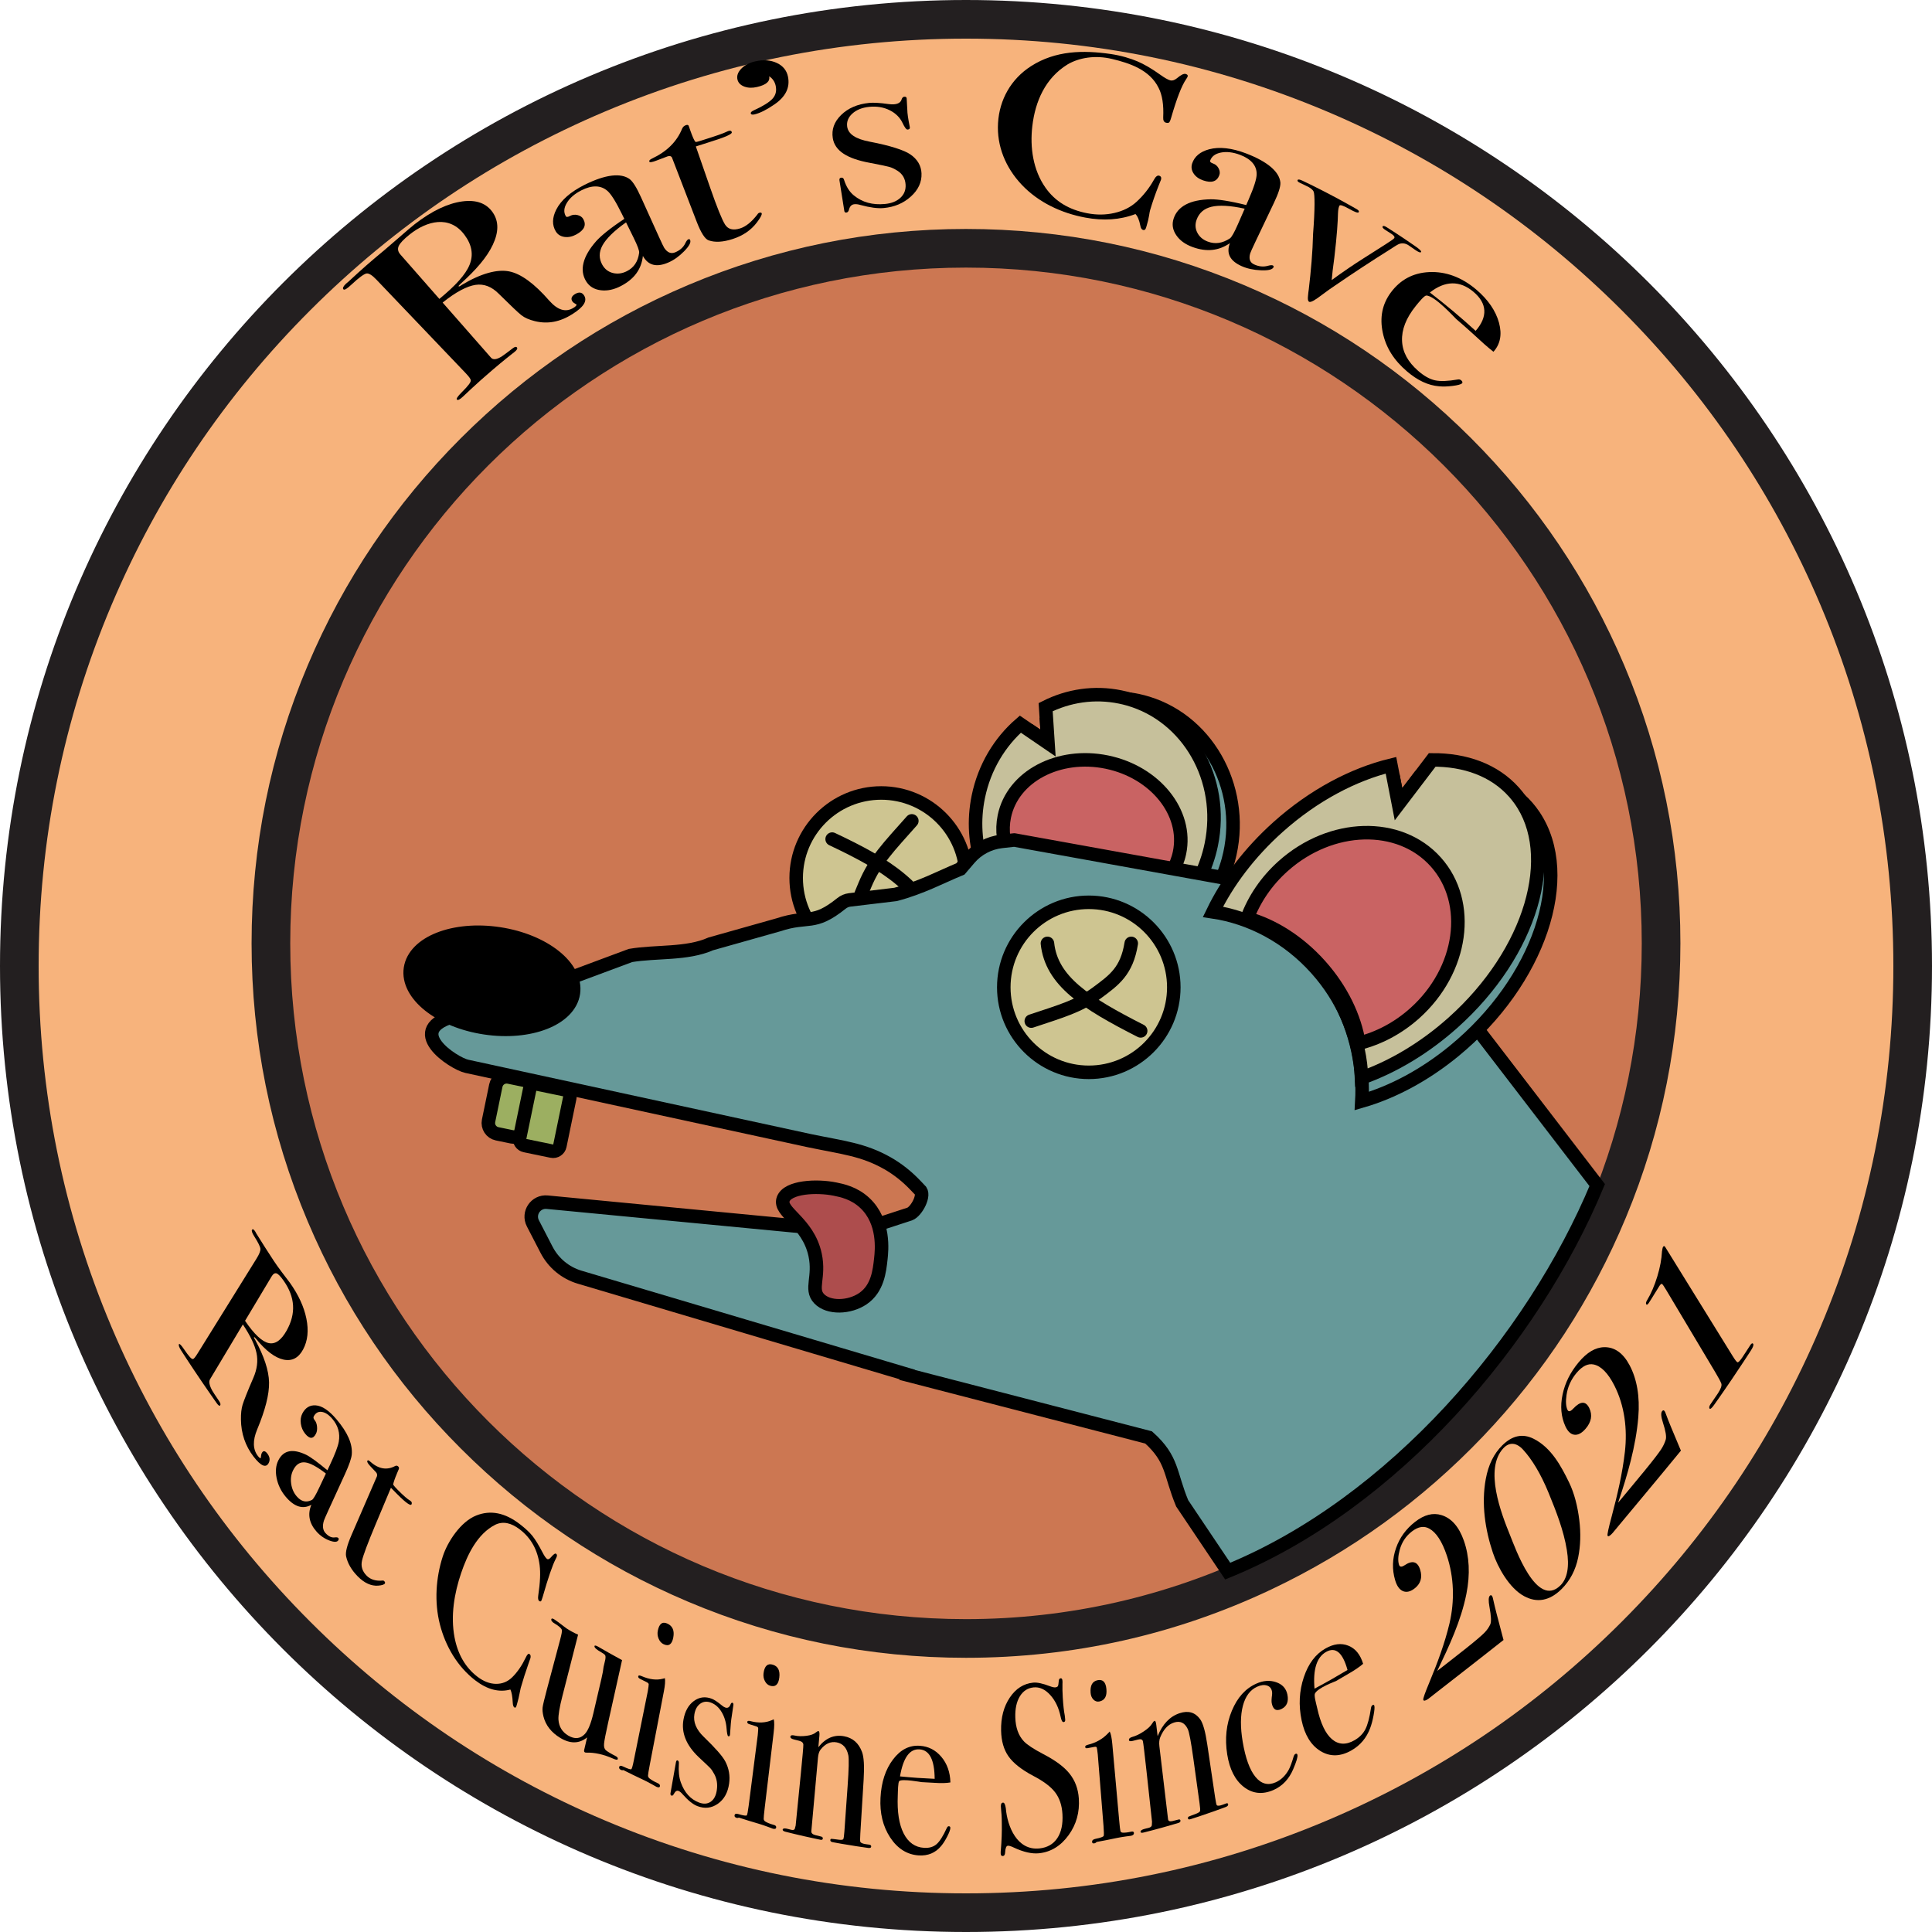 <?xml version="1.0" encoding="utf-8"?>
<!-- Generator: Adobe Illustrator 25.2.1, SVG Export Plug-In . SVG Version: 6.00 Build 0)  -->
<svg version="1.1" id="Layer_1" xmlns="http://www.w3.org/2000/svg" xmlns:xlink="http://www.w3.org/1999/xlink" x="0px" y="0px"
	 viewBox="0 0 1000 1000" style="enable-background:new 0 0 1000 1000;" xml:space="preserve">
<style type="text/css">
	.st0{fill:#F7B37C;}
	.st1{fill:#231F20;}
	.st2{fill:#CC7752;}
	.st3{fill:#669999;stroke:#000000;stroke-width:7;stroke-linecap:round;stroke-miterlimit:10;}
	.st4{fill:#C6C09B;stroke:#000000;stroke-width:7;stroke-linecap:round;stroke-miterlimit:10;}
	.st5{fill:#C96363;stroke:#000000;stroke-width:7;stroke-linecap:round;stroke-miterlimit:10;}
	.st6{fill:#CEC591;}
	.st7{fill:none;stroke:#000000;stroke-width:7;stroke-linecap:round;stroke-miterlimit:10;}
	.st8{fill:#CEC591;stroke:#000000;stroke-width:7;stroke-miterlimit:10;}
	.st9{fill:#9CAF61;stroke:#000000;stroke-width:7;stroke-linecap:round;stroke-miterlimit:10;}
	.st10{fill:#AD4D4D;stroke:#000000;stroke-width:7;stroke-linecap:round;stroke-miterlimit:10;}
	.st11{stroke:#000000;stroke-width:7;stroke-linecap:round;stroke-miterlimit:10;}
</style>
<g>
	<path class="st0" d="M500,990c-66.15,0-130.32-12.95-190.73-38.5c-58.35-24.68-110.75-60.01-155.76-105.01
		S73.18,749.08,48.5,690.73C22.95,630.32,10,566.15,10,500c0-66.15,12.95-130.32,38.5-190.73
		c24.68-58.35,60.01-110.75,105.02-155.76S250.93,73.18,309.27,48.5C369.68,22.95,433.85,10,500,10
		c66.15,0,130.32,12.95,190.73,38.5c58.35,24.68,110.75,60.01,155.75,105.02s80.34,97.41,105.01,155.76
		C977.05,369.68,990,433.85,990,500c0,66.15-12.95,130.32-38.5,190.73c-24.68,58.35-60.01,110.75-105.01,155.75
		s-97.41,80.34-155.75,105.01C630.32,977.05,566.15,990,500,990z"/>
	<path class="st1" d="M500,20c64.81,0,127.67,12.69,186.83,37.71c57.16,24.17,108.49,58.79,152.58,102.88
		c44.09,44.09,78.7,95.42,102.88,152.58C967.31,372.33,980,435.19,980,500s-12.69,127.67-37.71,186.83
		c-24.17,57.16-58.79,108.49-102.88,152.58c-44.09,44.09-95.42,78.7-152.58,102.88C627.67,967.31,564.81,980,500,980
		s-127.67-12.69-186.83-37.71c-57.16-24.17-108.49-58.79-152.58-102.88c-44.09-44.09-78.7-95.42-102.88-152.58
		C32.69,627.67,20,564.81,20,500s12.69-127.67,37.71-186.83c24.17-57.16,58.79-108.49,102.88-152.58
		c44.09-44.09,95.42-78.7,152.58-102.88C372.33,32.69,435.19,20,500,20 M500,0C223.86,0,0,223.86,0,500s223.86,500,500,500
		s500-223.86,500-500S776.14,0,500,0L500,0z"/>
</g>
<g>
	<path class="st2" d="M500,848.06c-48.56,0-95.68-9.51-140.04-28.28c-42.84-18.12-81.32-44.06-114.35-77.1s-58.98-71.51-77.1-114.36
		c-18.76-44.36-28.28-91.48-28.28-140.05c0-48.56,9.51-95.68,28.28-140.04c18.12-42.84,44.06-81.32,77.1-114.35
		s71.51-58.98,114.35-77.1c44.36-18.76,91.48-28.28,140.04-28.28s95.68,9.51,140.04,28.28c42.84,18.12,81.32,44.06,114.35,77.1
		c33.04,33.04,58.98,71.51,77.1,114.35c18.76,44.36,28.28,91.48,28.28,140.04c0,47.82-9.23,94.25-27.43,138.01
		c-34.3,82.52-97.71,149.05-178.54,187.33C605.55,836.47,553.8,848.06,500,848.06z"/>
	<path class="st1" d="M500,138.51c193.17,0,349.77,156.6,349.77,349.77c0,47.53-9.48,92.86-26.66,134.17
		c-33.29,80.09-95.5,145.15-173.59,182.13c-45.33,21.47-96.03,33.48-149.52,33.48c-193.17,0-349.77-156.6-349.77-349.78
		C150.23,295.11,306.83,138.51,500,138.51 M500,118.51c-49.91,0-98.34,9.78-143.94,29.07c-44.03,18.63-83.58,45.28-117.53,79.24
		c-33.95,33.95-60.61,73.5-79.24,117.53c-19.29,45.6-29.07,94.03-29.07,143.94c0,49.91,9.78,98.34,29.07,143.94
		c18.63,44.04,45.28,83.58,79.24,117.53c33.95,33.95,73.5,60.61,117.53,79.24c45.6,19.29,94.03,29.07,143.94,29.07
		c55.29,0,108.48-11.91,158.08-35.41c41.13-19.48,77.97-46.11,109.51-79.17c31.6-33.13,56.5-71.27,73.99-113.36
		c18.71-44.98,28.19-92.71,28.19-141.85c0-49.91-9.78-98.34-29.07-143.94c-18.63-44.03-45.28-83.58-79.24-117.53
		c-33.95-33.95-73.5-60.61-117.53-79.24C598.34,128.29,549.91,118.51,500,118.51L500,118.51z"/>
</g>
<path class="st3" d="M635.79,445.12c-3.31,12.22-9.66,22.63-17.91,30.55c-2.13-2.26-4.45-4.46-6.95-6.58
	c-0.74-0.63-1.49-1.25-2.26-1.86c-0.02-0.02-0.04-0.04-0.06-0.05c-6.19-4.91-13.35-9.36-21.27-13.09c-5.08-2.4-10.47-4.5-16.12-6.24
	c-19.31-5.96-38.16-6.68-53.39-3.05c-3.01-11.4-3.17-23.81,0.14-36.03c3.16-11.66,9.09-21.66,16.79-29.44l7.69,5.26l-0.74-11.31
	c12.1-9.07,27.16-13.42,42.47-11.46c3.26,0.42,6.53,1.12,9.79,2.13C626.5,373.97,645.23,410.32,635.79,445.12z"/>
<path class="st4" d="M626.95,437.2c-2.56,12.39-8.26,23.28-16.02,31.89c-0.02,0.01-0.03,0.03-0.05,0.05
	c-0.72-0.64-1.46-1.28-2.22-1.91c-0.02-0.02-0.04-0.04-0.06-0.05c-6.02-4.97-13.2-9.42-21.27-13.09
	c-7.62-3.47-16.05-6.24-25.04-8.09c-19.76-4.08-38.72-3.02-53.79,2.01c-3.74-11-4.67-23.28-2.11-35.69
	c3.15-15.26,11.07-28.24,21.74-37.5l6.62,4.52l7.69,5.26l-0.74-11.31l-0.47-7.27c11.7-5.9,25.14-8.04,38.65-5.25
	c1.46,0.3,2.89,0.65,4.29,1.05C614.96,370.61,633.93,403.39,626.95,437.2z"/>
<path class="st5" d="M610.53,441.31c-1.5,7.27-5.4,13.54-10.92,18.39c-9.18-6.66-22.13-12.25-36.99-15.31
	c-14.86-3.07-28.96-3.07-40.03-0.58c-3.15-6.64-4.25-13.94-2.75-21.22c4.27-20.7,28.04-33.29,53.08-28.13
	C597.96,399.64,614.8,420.61,610.53,441.31z"/>
<g>
	<ellipse transform="matrix(0.707 -0.707 0.707 0.707 -187.749 455.61)" class="st6" cx="456.1" cy="454.44" rx="44" ry="44"/>
	<path d="M456.1,413.94c22.37,0,40.5,18.13,40.5,40.5c0,22.37-18.13,40.5-40.5,40.5c-22.37,0-40.5-18.13-40.5-40.5
		C415.6,432.07,433.73,413.94,456.1,413.94 M456.1,406.94c-26.19,0-47.5,21.31-47.5,47.5s21.31,47.5,47.5,47.5s47.5-21.31,47.5-47.5
		S482.29,406.94,456.1,406.94L456.1,406.94z"/>
</g>
<path class="st7" d="M486.76,485.51c-8.76-26.11-27.3-37.61-56.04-51.19"/>
<path class="st7" d="M443.72,496.96c-4.88-18.36-1.07-26.87,3.94-38.87c5.29-12.65,12.34-19.71,24.3-33.2"/>
<g>
	<g>
		<path d="M302.33,152.94c1.79,2.85-0.26,5.97-6.01,9.62c-6.4,4.07-12.79,5.31-19.49,3.66c-2.89-0.71-5.21-1.71-6.92-3.04
			c-1.71-1.33-5.6-5.06-11.74-11.12c-3.65-3.69-7.67-5.27-12.05-4.61c-4.39,0.66-10.14,3.63-17.01,9.16
			c8.36,9.52,16.71,19.04,25.07,28.56c1.06,1.21,3.03,0.94,5.69-0.79c0.75-0.48,2.64-1.89,5.54-4.11c1.02-0.78,1.73-0.94,2.14-0.44
			c0.46,0.56,0.02,1.35-1.31,2.39c-0.56,0.44-0.84,0.66-1.4,1.1c-0.7,0.55-4.1,3.19-10.02,8.24c-1.14,0.97-3.07,2.63-5.76,5.02
			c-2.62,2.33-4.31,3.9-5.12,4.65c-1.73,1.6-2.58,2.4-4.29,4.03c-1.6,1.53-2.66,2.06-3.17,1.55c-0.4-0.39,0.41-1.67,2.49-3.74
			c3.36-3.34,4.97-5.4,4.66-6.32c0.02-0.56-0.91-1.84-2.8-3.82c-15.34-16.07-30.68-32.15-46.03-48.22
			c-2.22-2.33-3.95-3.38-5.16-3.14c-1.22,0.24-3.88,2.12-7.73,5.74c-2.24,2.11-3.61,2.98-4.13,2.47c-0.58-0.56-0.15-1.54,1.29-2.93
			c0.27-0.26,0.7-0.62,1.3-1.08c7.29-6.76,11.01-10.02,18.58-16.3c1.87-1.6,4.53-3.86,7.82-6.74c3.66-3.2,6.3-5.45,7.84-6.66
			c8.98-6.98,17.34-10.84,24.67-11.82c7.33-0.98,12.56,1.03,15.78,5.73c3.17,4.63,3.08,10.18,0.02,16.7
			c-3.05,6.52-8.78,13.08-16.65,20.17c-0.74,0.67-1.1,1.12-1.09,1.31c0.21,0.25,0.74,0.03,1.62-0.66
			c10.13-6.07,18.43-8.22,24.55-7.03c6.12,1.2,13.06,6.29,20.79,15.16c4.42,4.98,8.57,6.18,12.55,3.69
			c1.24-0.78,1.74-1.36,1.48-1.77c-0.04-0.07-0.13-0.11-0.26-0.12c-0.9-0.48-1.5-0.95-1.81-1.42c-0.92-1.41-0.45-2.7,1.41-3.83
			C299.71,150.99,301.27,151.24,302.33,152.94z M240.39,121.52c-7.68-10.27-19.47-7.25-28.36-0.15c-3.14,2.51-5.03,4.53-5.68,6.01
			c-0.65,1.48-0.36,2.92,0.86,4.31c6.74,7.68,13.48,15.35,20.21,23.03c8.33-6.86,13.59-12.58,15.65-17.71
			C245.14,131.87,244.28,126.71,240.39,121.52z"/>
		<path d="M357.23,124.26c0.51,1.26-0.56,3.18-3.14,5.81c-2.58,2.63-5.28,4.56-8.17,5.81c-6.04,2.62-10.39,1.57-13.16-3.4
			c-0.76,6.89-4.46,11.92-11.25,15.5c-3.65,1.92-7.14,2.68-10.54,2.26c-3.41-0.42-5.96-1.97-7.63-4.7
			c-3.41-5.61-1.87-12.64,5.27-20.74c2.47-2.75,7.25-6.69,14.54-11.51c-0.53-1.08-0.8-1.61-1.33-2.69
			c-3.11-6.31-5.6-10.27-7.48-11.85c-3.39-2.91-7.93-3.03-13.46-0.21c-3.46,1.76-5.97,3.95-7.5,6.5c-1.54,2.56-1.7,4.84-0.53,6.85
			c0.32,0.56,1.06,0.51,2.23-0.13c1.17-0.63,2.46-0.78,3.86-0.44c1.4,0.34,2.39,1.04,2.97,2.09c1.71,3.08,0.52,5.68-3.53,7.9
			c-2.12,1.16-4.17,1.61-6.18,1.33c-2.01-0.28-3.53-1.23-4.53-2.87c-1.95-3.22-1.92-7.04,0.28-11.35
			c2.43-4.75,7.34-9.11,14.61-12.75c10.95-5.47,18.87-6.24,23.36-2.96c1.66,1.28,3.61,4.4,5.85,9.35c3.7,8.17,5.55,12.25,9.24,20.42
			c1.52,3.35,2.45,5.29,2.8,5.84c1.63,2.43,3.51,3.18,5.65,2.29c2.5-1.04,4.25-2.6,5.26-4.72c0.57-1.17,1.08-1.84,1.54-2.02
			C356.73,123.68,357.05,123.81,357.23,124.26z M327.91,122.95c-1.55-3.14-2.32-4.71-3.87-7.85c-6.34,4.47-10.38,8.55-12.24,12
			c-1.86,3.45-1.83,6.79-0.02,9.99c1.26,2.23,3.1,3.63,5.48,4.22c2.39,0.59,4.76,0.28,7.17-0.93c3.7-1.87,5.8-5,6.39-9.52
			C330.97,129.82,330,127.18,327.91,122.95z"/>
		<path d="M394.26,110.44c0.2,0.69-0.64,2.24-2.44,4.63c-3.08,4.09-7.27,6.93-12.61,8.65c-4.98,1.6-9.09,1.86-12.41,0.69
			c-1.9-0.67-3.98-3.89-6.21-9.69c-4.27-11.07-8.53-22.14-12.8-33.22c-0.39-0.7-1.11-0.91-2.17-0.6c-2.34,0.87-3.5,1.31-5.83,2.21
			c-2.25,0.87-3.47,1.06-3.69,0.55c-0.22-0.51,0.22-1.03,1.31-1.55c7.71-3.64,12.89-8.7,15.66-15.52c0.39-0.9,1.06-1.51,2.02-1.83
			c0.74-0.25,1.21-0.1,1.39,0.42c0.06,0.18,0.09,0.27,0.16,0.45c0.13,0.38,0.35,1.02,0.67,1.92c1.1,3.17,2.22,5.72,2.74,5.9
			c0.51,0.17,2.58-0.59,4.78-1.28c5.75-1.81,9.55-3.11,11.32-4c0.39-0.2,0.76-0.34,1.07-0.43c0.84-0.24,1.36-0.02,1.56,0.64
			c0.32,1.1-3.78,2.76-12.22,5.38c-1.46,0.45-3.59,1.12-6.39,2.04c2.9,8.37,4.35,12.55,7.26,20.91c3.66,10.55,6.29,17.06,7.86,19.52
			c1.57,2.47,4.13,3.12,7.71,2.02c3.04-0.93,5.99-3.33,9.01-7.22c0.26-0.48,0.63-0.79,1.1-0.92
			C393.76,109.95,394.15,110.05,394.26,110.44z"/>
		<path d="M407.86,39.69c1.15,5.7-1.27,10.41-6.99,14.34c-3.95,2.71-7.33,4.45-10.24,5.16c-1.19,0.29-1.86,0.13-2.02-0.49
			c-0.14-0.54,0.43-1.08,1.65-1.63c4.69-2.13,7.94-4.17,9.6-5.99c1.66-1.82,2.21-4.05,1.63-6.7c-0.46-2.1-1.58-3.74-3.38-4.9
			c0.6,2.64-1.52,4.46-6.31,5.56c-2.45,0.57-4.62,0.49-6.53-0.22c-1.91-0.72-3.09-1.88-3.52-3.5c-0.51-1.92,0.09-3.83,1.86-5.69
			c1.76-1.86,4.21-3.17,7.32-3.87c4.25-0.96,8.02-0.66,11.21,0.85C405.32,34.11,407.21,36.5,407.86,39.69z"/>
		<path d="M476.97,89.72c0.19,4.62-1.72,8.61-5.57,12.06c-3.85,3.45-8.45,5.38-13.96,5.9c-3.18,0.3-7.14-0.25-11.99-1.56
			c-1.3-0.4-2.42-0.53-3.36-0.4c-1.32,0.18-2.2,1.07-2.62,2.65c-0.23,1-0.67,1.54-1.32,1.64c-0.65,0.1-1.03-0.17-1.13-0.8
			c-0.06-0.39-0.14-0.86-0.22-1.41c-0.25-1.57-0.62-3.89-1.11-6.96c-0.04-0.24-0.19-1.18-0.45-2.83c-0.26-1.65-0.44-2.75-0.52-3.3
			c-0.08-0.52-0.12-0.78-0.21-1.3c-0.14-0.86,0.14-1.35,0.83-1.45c0.79-0.12,1.3,0.26,1.53,1.11c1.14,3.56,2.83,6.24,5.04,8.04
			c4.42,3.62,9.7,5.07,16.04,4.48c3.41-0.31,6.08-1.36,8.06-3.17c1.98-1.82,2.9-4.1,2.72-6.89c-0.2-3.1-1.59-5.5-4.2-7.15
			c-1.47-0.93-2.8-1.57-3.98-1.92c-1.18-0.34-4.65-1.13-10.45-2.2c-11.51-2.12-18-6.13-19.05-12.75c-0.7-4.41,0.68-8.42,4.29-11.97
			c3.61-3.55,8.5-5.68,14.55-6.28c2.16-0.21,5.45-0.05,9.83,0.58c1.1,0.16,2.07,0.21,2.94,0.15c2.26-0.16,3.61-1.03,4.05-2.65
			c0.28-0.81,0.74-1.24,1.39-1.28c0.76-0.04,1.16,0.26,1.19,0.89c0,0.08,0.02,0.32,0.04,0.72c0.11,2,0.17,3,0.28,5
			c0,1.91,0.45,4.96,1.31,9.13c0.01,0.1,0.01,0.14,0.01,0.24c0.03,0.64-0.37,0.97-1.21,1.02c-0.63,0.03-1.48-1.13-2.59-3.47
			c-1.34-2.81-3.57-5.01-6.67-6.55c-3.1-1.54-6.63-2.13-10.53-1.74c-3.68,0.37-6.62,1.55-8.76,3.49c-2.15,1.95-3.02,4.2-2.68,6.73
			c0.54,3.95,4.48,6.44,11.61,7.8c11.09,2.11,18.01,4.51,20.96,6.51C474.87,82.39,476.8,85.74,476.97,89.72z"/>
		<path d="M600.92,93.08c0.05-0.15-0.36,0.85-1.22,3.01c-1.72,4.32-3.17,8.55-4.4,12.67c-0.14,0.46-0.32,1.42-0.55,2.89
			c-0.23,1.47-0.65,3.19-1.24,5.18c-0.12,0.41-0.18,0.62-0.31,1.03c-0.3,0.99-0.81,1.39-1.54,1.18c-0.73-0.21-1.21-0.96-1.43-2.26
			c-0.56-2.88-1.41-4.88-2.51-5.99c-8.09,3.07-16.64,3.57-25.99,1.83c-12.36-2.3-24.26-7.84-32.95-17.07
			c-8.24-8.75-12.91-19.9-12.2-31.88c0.72-12.13,6.76-22.8,17.04-29.4c12.72-8.18,27.13-8.34,41.1-6.34
			c5.72,0.82,10.55,2.38,13.91,3.79c3.36,1.41,7.41,3.72,11.95,6.98c2.23,1.6,3.95,2.59,5.19,2.91c1.01,0.26,2.14-0.1,3.39-1.09
			c2.07-1.76,3.58-2.5,4.49-2.25c0.91,0.25,1.27,0.68,1.09,1.29c-0.09,0.31-0.35,0.77-0.78,1.4c-2.32,3.33-4.91,10.06-7.83,20.17
			c-0.42,1.46-0.82,2.25-1.21,2.4c-0.39,0.14-0.85,0.14-1.38,0c-1.07-0.29-1.56-1.2-1.47-2.74c0.31-6.51-0.48-11.62-2.37-15.28
			c-4.66-9.51-15.24-12.85-24.05-14.98c-8.73-2.11-17.13-0.7-23.11,2.83c-11.43,7.05-16.71,19-18.22,31.97
			c-1.28,10.99,0.38,22.74,6.88,31.91c5.01,7.06,12.1,11.31,21.56,13.14c4.87,0.94,9.5,0.9,14.02-0.14
			c4.51-1.04,8.36-2.93,11.45-5.75c3.55-3.24,6.56-7.04,8.98-11.34c0.92-1.73,1.84-2.47,2.73-2.22
			C600.93,91.22,601.26,91.94,600.92,93.08z"/>
		<path d="M659.14,138.39c-0.63,1.2-2.84,1.68-6.59,1.51c-3.75-0.16-7.03-0.87-9.91-2.16c-6.01-2.7-8.05-6.57-6.05-11.88
			c-5.79,4-12.09,4.62-19.23,2.04c-3.84-1.39-6.67-3.42-8.54-6.18c-1.87-2.76-2.34-5.64-1.32-8.67c2.08-6.2,8.4-9.73,19.22-9.9
			c3.7-0.02,9.82,0.86,18.32,2.99c0.48-1.1,0.72-1.65,1.2-2.75c2.81-6.44,4.22-10.87,4.21-13.3c0.01-4.4-2.87-7.79-8.63-9.96
			c-3.6-1.36-6.9-1.74-9.85-1.17c-2.95,0.57-4.8,1.97-5.58,4.15c-0.22,0.6,0.29,1.11,1.54,1.54c1.24,0.43,2.19,1.27,2.84,2.52
			c0.65,1.25,0.75,2.43,0.33,3.55c-1.25,3.28-4.01,4.13-8.32,2.66c-2.25-0.77-3.91-1.97-4.99-3.62c-1.08-1.65-1.33-3.38-0.72-5.2
			c1.19-3.55,4.12-6.06,8.83-7.31c5.19-1.38,11.69-0.69,19.22,2.21c11.34,4.37,17.17,9.66,17.61,15.11
			c0.11,2.06-1.01,5.55-3.35,10.45c-3.86,8.1-5.78,12.15-9.64,20.24c-1.58,3.32-2.46,5.29-2.65,5.91c-0.79,2.8-0.13,4.67,1.98,5.66
			c2.46,1.15,4.83,1.4,7.14,0.76c1.28-0.35,2.14-0.42,2.59-0.2C659.26,137.64,659.37,137.96,659.14,138.39z M640.75,116.04
			c1.4-3.21,2.1-4.81,3.5-8.02c-7.6-1.68-13.35-1.92-17.2-0.99c-3.85,0.93-6.38,3.16-7.65,6.6c-0.89,2.4-0.77,4.66,0.32,6.79
			c1.09,2.13,2.87,3.66,5.37,4.61c3.84,1.46,7.62,0.92,11.49-1.63C637.47,122.81,638.86,120.36,640.75,116.04z"/>
		<path d="M735.53,130.46c-0.33,0.45-1.37,0.04-3.12-1.18c-0.64-0.45-1.47-1.03-2.49-1.73c-0.33-0.23-0.5-0.34-0.83-0.57
			c-1.67-1.14-3.69-1.37-5.42-0.47c-1.38,0.72-2.86,1.77-4.28,2.66c-9.66,6.06-19.1,12.25-28.49,18.71
			c-1.47,0.98-3.72,2.51-6.52,4.64c-3.7,2.83-5.96,4.16-6.79,3.67c-0.59-0.34-0.77-1.33-0.57-2.97c0.08-1.07,0.22-2.23,0.41-3.51
			c1.12-9.5,1.99-19.12,2.22-28.69c1.02-13.03,0.91-20.46,0.28-21.85c-0.48-1.06-1.79-2.06-3.71-2.91c-1.37-0.67-2.06-1-3.43-1.65
			c-0.99-0.47-1.38-0.94-1.15-1.4c0.23-0.47,1.05-0.37,2.45,0.29c4.2,2,6.28,3.03,10.43,5.15c1.58,0.81,4.69,2.4,9.29,4.9
			c4.98,2.71,7.54,4.2,7.73,4.31c0.29,0.17,0.44,0.25,0.73,0.42c0.97,0.55,1.3,1.08,1.01,1.56c-0.34,0.55-1.99-0.05-4.98-1.74
			c-3-1.69-4.67-2.22-4.99-1.67c-0.44,0.77-0.69,2.14-0.77,4.11c-0.06,3.62-0.51,11.23-1.87,22.66c-0.69,5.08-1.17,8.99-1.38,11.77
			c6.26-4.58,11.86-8.35,16.69-11.39c9.75-6.21,15.12-9.5,15.67-10.29c0.41-0.6-0.08-1.36-1.49-2.27c-0.75-0.49-1.36-0.88-1.83-1.18
			c-0.51-0.33-0.76-0.49-1.27-0.81c-1.23-0.78-1.69-1.39-1.38-1.86c0.27-0.41,0.97-0.25,2.11,0.47c3.52,2.23,5.27,3.37,8.75,5.7
			c2.13,1.43,3.19,2.15,5.3,3.61C734.64,128.82,735.87,130.01,735.53,130.46z"/>
		<path d="M756.72,198.42c-0.58,0.56-2.19,0.99-4.8,1.32c-2.62,0.33-4.97,0.41-7.06,0.21c-5.68-0.47-11.12-3.04-16.56-7.68
			c-6.81-5.8-10.94-12.33-12.58-20.08c-1.64-7.75-0.36-14.73,4.25-20.9c4.8-6.43,11.33-10.06,19.79-10.46
			c8.45-0.39,16.68,2.58,24.23,8.95c6.23,5.26,10.21,11.11,11.88,17.24c1.68,6.13,0.65,11.15-2.86,15.05
			c-2.84-2.2-6.36-5.34-10.64-9.33c-3.43-3.11-5.17-4.64-8.67-7.64c-0.58-0.5-11.2-12.24-15.49-12.13c-1.04,0.03-3.89,3.52-5.4,5.39
			c-5.08,6.29-7.38,12.35-7.11,18.14c0.27,5.79,3.03,10.83,8.34,15.46c3.03,2.64,5.92,4.28,8.73,4.89
			c2.81,0.61,6.69,0.44,11.72-0.42c0.76-0.16,1.4,0.01,1.93,0.52C757.02,197.54,757.12,198.03,756.72,198.42z M763.79,171.26
			c6.33-7.29,6.03-14.19-1.14-20.23c-7.08-5.97-14.73-5.77-22.54,0.37C748.25,157.65,756.21,164.33,763.79,171.26z"/>
	</g>
</g>
<g>
	<g>
		<path d="M139.07,757.25c-1.39,2.69-4.02,1.62-7.83-3.32c-4.25-5.51-6.44-11.97-6.53-19.18c-0.05-3.11,0.25-5.67,0.86-7.67
			c0.61-2,2.45-6.73,5.6-14c1.89-4.36,2.45-8.61,1.61-12.71c-0.84-4.1-3.21-9-7.07-14.85c-5.67,9.46-11.34,18.93-17,28.39
			c-0.72,1.2-0.34,3.17,1.16,5.89c0.44,0.74,1.6,2.58,3.52,5.36c0.67,0.97,0.89,1.7,0.61,2.19c-0.32,0.55-0.93,0.19-1.83-1.08
			c-0.38-0.54-0.57-0.81-0.95-1.35c-0.47-0.68-2.78-3.92-6.85-9.91c-0.78-1.15-2.11-3.11-3.98-5.9c-1.81-2.72-3-4.52-3.56-5.38
			c-1.2-1.84-1.81-2.76-3-4.61c-1.13-1.74-1.52-2.88-1.18-3.4c0.26-0.41,1.16,0.52,2.67,2.74c2.44,3.62,3.98,5.27,4.59,4.93
			c0.39,0.02,1.21-0.98,2.45-2.99c10.13-16.3,20.25-32.59,30.38-48.89c1.47-2.36,2.15-4.08,2.04-5.16c-0.1-1.08-1.14-3.21-3.11-6.31
			c-1.14-1.79-1.57-2.96-1.24-3.48c0.37-0.58,0.93-0.3,1.67,0.85c0.14,0.22,0.33,0.57,0.57,1.05c3.63,5.82,5.46,8.68,9.16,14.33
			c0.94,1.39,2.28,3.34,4.05,5.67c1.94,2.57,3.38,4.39,4.15,5.47c4.45,6.28,7.3,12.41,8.55,18.57c1.25,6.16,0.71,11.48-1.69,15.96
			c-2.37,4.41-5.74,6.21-10.15,5.26c-4.4-0.96-9.2-4.55-14.3-10.87c-0.49-0.58-0.85-0.85-0.91-0.79c-0.15,0.13,0.04,0.72,0.54,1.43
			c4.63,8.56,7.06,15.82,7.19,22.03c0.13,6.21-1.98,14.35-6.16,24.39c-2.38,5.7-2.24,10.32,0.37,13.69c0.82,1.05,1.33,1.38,1.53,1
			c0.03-0.06,0.04-0.16,0.02-0.3c0.09-1.05,0.26-1.79,0.5-2.24c0.7-1.33,1.65-1.23,2.84,0.29
			C139.65,754.03,139.89,755.65,139.07,757.25z M148.36,688.71c4.96-8.86,4.4-17.33-1.53-25.79c-1.58-2.25-2.81-3.53-3.7-3.82
			c-0.89-0.29-1.76,0.26-2.58,1.64c-5.48,9.16-8.23,13.74-13.71,22.9c4.73,7,8.84,10.8,12.23,11.54
			C142.46,695.91,145.55,693.73,148.36,688.71z"/>
		<path d="M175.21,797.07c-0.51,1.15-2.05,1.28-4.62,0.33c-2.57-0.95-4.8-2.48-6.67-4.56c-3.9-4.36-4.81-9.06-2.76-13.96
			c-4.42,2.47-8.91,1.07-13.35-4.26c-2.39-2.87-3.93-6.09-4.64-9.63c-0.7-3.54-0.38-6.6,0.93-9.17c2.7-5.27,7.48-6.09,14.33-2.85
			c2.34,1.15,6.01,3.88,11.04,8.04c0.47-0.99,0.7-1.49,1.17-2.48c2.75-5.83,4.32-9.95,4.72-12.35c0.74-4.36-0.36-8.24-3.3-11.73
			c-1.84-2.18-3.68-3.4-5.52-3.66c-1.85-0.26-3.24,0.54-4.18,2.42c-0.26,0.52-0.07,1.17,0.58,1.96c0.64,0.78,1.03,1.88,1.16,3.28
			c0.13,1.41-0.04,2.6-0.53,3.58c-1.42,2.87-3.29,2.91-5.61,0.07c-1.21-1.48-1.96-3.22-2.24-5.19c-0.28-1.97-0.02-3.73,0.77-5.27
			c1.55-3.02,3.87-4.43,6.89-4.23c3.32,0.22,6.9,2.64,10.74,7.16c5.78,6.81,8.45,12.8,7.95,18.32c-0.22,2.08-1.37,5.4-3.45,9.95
			c-3.44,7.51-5.15,11.27-8.59,18.78c-1.41,3.08-2.21,4.92-2.4,5.52c-0.82,2.72-0.55,4.85,0.82,6.35c1.59,1.75,3.21,2.51,4.83,2.27
			c0.9-0.13,1.49-0.04,1.78,0.27C175.34,796.3,175.39,796.66,175.21,797.07z M165.26,769.95c1.37-2.9,2.05-4.35,3.42-7.25
			c-4.57-3.52-8.15-5.48-10.78-5.77c-2.62-0.29-4.68,1.04-6.17,4.03c-1.03,2.08-1.38,4.39-1.03,6.94c0.35,2.55,1.29,4.74,2.83,6.56
			c2.36,2.79,5.02,3.42,7.95,1.89C162.16,775.99,163.42,773.86,165.26,769.95z"/>
		<path d="M199.26,819.5c-0.25,0.63-1.42,1.05-3.53,1.23c-3.6,0.27-7.15-1.34-10.59-4.82c-3.2-3.25-5.2-6.72-5.99-10.31
			c-0.45-2.06,0.47-5.73,2.77-11.04c4.39-10.13,8.78-20.26,13.17-30.39c0.24-0.74,0.1-1.43-0.41-2.07c-1.24-1.31-1.85-1.97-3.09-3.3
			c-1.19-1.28-1.68-2.16-1.47-2.63c0.21-0.47,0.62-0.42,1.24,0.14c4.39,4.03,8.82,4.85,13.2,2.48c0.58-0.29,1.12-0.2,1.6,0.3
			c0.37,0.38,0.46,0.82,0.26,1.3c-0.07,0.17-0.1,0.25-0.17,0.41c-0.14,0.34-0.39,0.93-0.74,1.75c-1.21,2.89-1.88,4.86-2.01,5.91
			c0.43,0.64,1.22,1.54,2.37,2.7c3.01,3.04,5.1,4.83,6.23,5.45c0.25,0.15,0.46,0.3,0.62,0.46c0.44,0.43,0.54,0.95,0.3,1.55
			c-0.4,1-2.85-0.65-7.3-5.12c-0.77-0.77-1.89-1.91-3.37-3.42c-3.2,7.64-4.81,11.46-8.01,19.1c-4.04,9.64-6.37,15.88-6.99,18.73
			c-0.62,2.85,0.2,5.44,2.47,7.71c1.92,1.92,4.6,2.77,8.02,2.51c0.37-0.12,0.7-0.04,1,0.24C199.27,818.78,199.4,819.16,199.26,819.5
			z"/>
		<path d="M274.5,858.43c0.04-0.15-0.31,0.82-1.04,2.92c-1.48,4.2-2.79,8.32-3.95,12.39c-0.13,0.45-0.33,1.42-0.6,2.89
			c-0.27,1.48-0.68,3.19-1.24,5.15c-0.11,0.41-0.17,0.61-0.29,1.02c-0.28,0.98-0.66,1.3-1.16,0.95c-0.5-0.34-0.77-1.21-0.83-2.6
			c-0.16-3.08-0.56-5.3-1.21-6.66c-5.81,1.6-11.9,0.06-18.1-4.68c-9.36-7.16-15.5-17.75-18.39-29.03
			c-2.96-11.54-2.08-24.18,1.49-35.18c2.48-7.64,9.25-17.97,17.32-21.18c7.37-2.93,14.84-1.49,22.59,4.49
			c2.82,2.18,4.99,4.19,6.5,6.08c1.51,1.89,3.23,4.73,5.19,8.48c0.95,1.86,1.74,3,2.37,3.44c0.51,0.36,1.16,0.1,1.96-0.79
			c1.34-1.59,2.23-2.23,2.68-1.92c0.45,0.31,0.59,0.77,0.42,1.37c-0.09,0.3-0.28,0.75-0.59,1.35c-1.65,3.18-3.9,9.72-6.73,19.63
			c-0.41,1.43-0.73,2.19-0.97,2.3c-0.24,0.1-0.5,0.05-0.8-0.15c-0.58-0.41-0.75-1.38-0.52-2.93c0.98-6.53,1.22-11.73,0.71-15.62
			c-1.03-7.97-4.43-14.05-10.26-18.53c-4.5-3.45-8.67-4.3-12.59-2.48c-9.41,4.73-14.55,15.61-17.74,24.98
			c-3.58,10.52-5.56,22.2-3.46,33.32c1.66,8.79,5.68,15.72,11.88,20.44c3.19,2.43,6.41,3.65,9.62,3.68
			c3.21,0.03,6.04-1.13,8.37-3.43c2.7-2.66,5.02-6.08,6.97-10.13c0.76-1.64,1.4-2.27,1.95-1.89
			C274.68,856.53,274.82,857.3,274.5,858.43z"/>
		<path d="M319.76,910.45c-0.12,0.55-0.89,0.48-2.31-0.15c-4.99-2.23-9.72-3.27-14-3.14c-0.29,0.01-0.53-0.04-0.72-0.15
			c-0.38-0.22-0.5-0.63-0.36-1.25c0.61-2.6,0.91-3.89,1.52-6.49c-4.04,3.31-8.71,3.42-13.92,0.26c-4.64-2.82-7.54-6.56-8.67-11.08
			c-0.45-1.87-0.6-3.43-0.45-4.66c0.15-1.23,0.89-4.33,2.21-9.31c2.76-10.36,4.14-15.54,6.9-25.9c0.7-2.64,1-4.26,0.88-4.87
			s-0.84-1.39-2.18-2.35c-0.46-0.3-0.69-0.45-1.15-0.76c-1.63-0.9-2.34-1.74-2.14-2.5c0.15-0.53,0.72-0.46,1.72,0.21
			c1.06,0.7,2.56,1.81,4.51,3.32c0.98,0.75,1.55,1.18,1.73,1.29c2.07,1.33,4.03,2.39,5.89,3.18c-2.71,10.61-5.42,21.21-8.13,31.82
			c-1.5,5.85-2.18,9.93-2.03,12.21c0.25,3.58,1.92,6.33,5.02,8.18c3.35,2,6.24,1.73,8.6-0.75c1.71-1.8,3.19-5.41,4.45-10.8
			c1.67-7.15,2.5-10.73,4.17-17.88c0.61-2.62,0.98-4.63,1.1-6.04c0.36-1.52,0.53-2.28,0.89-3.81c0.21-1.19,0.17-1.97-0.11-2.35
			c-0.28-0.38-0.94-0.88-1.95-1.45c-2.48-1.39-3.7-2.46-3.52-3.23c0.11-0.46,0.79-0.32,2.05,0.41c0.32,0.19,0.48,0.28,0.81,0.47
			c0.48,0.28,2.06,1.2,4.75,2.72c3.59,2.02,5.81,3.22,6.66,3.67c-2.41,10.84-4.83,21.67-7.24,32.51c-1.25,5.59-1.94,9.18-2.08,10.75
			c-0.14,1.58,0.16,2.69,0.89,3.35c0.73,0.65,2.48,1.72,5.26,3.16C319.56,909.44,319.88,909.91,319.76,910.45z"/>
		<path d="M341.59,924.51c-0.13,0.71-0.75,0.82-1.85,0.33c0.06,0.03-0.7-0.41-2.29-1.29c-1.89-1.05-3.51-1.88-4.8-2.48
			c-4.03-1.9-6.04-2.88-10.05-4.89c-0.39,0.15-0.81,0.11-1.25-0.11c-0.71-0.36-1-0.83-0.88-1.41c0.17-0.83,0.91-0.89,2.18-0.27
			c2.4,1.17,3.83,1.58,4.13,1.34c0.3-0.24,0.74-1.81,1.32-4.72c2.4-11.88,4.8-23.76,7.2-35.64c0.33-1.99,0.49-3.18,0.47-3.58
			c-0.02-0.4-0.36-0.76-1.03-1.09c-1.06-0.52-1.59-0.79-2.64-1.32c-0.24-0.12-0.55-0.28-0.91-0.46c-0.67-0.34-0.94-0.78-0.83-1.33
			c0.1-0.48,0.67-0.49,1.7-0.05c4.04,1.76,7.75,2.23,11.06,1.36c0.41-0.11,0.62-0.16,1.03-0.27c0.25,1.4,0.08,3.68-0.53,6.82
			c0.03-0.16-0.05,0.24-0.23,1.18c-0.18,0.94-0.48,2.48-0.88,4.6c-2.06,10.73-4.12,21.46-6.18,32.18c-0.6,3.14-0.91,5.01-0.92,5.61
			s0.28,1.1,0.81,1.53c0.9,0.73,2.3,1.57,4.17,2.41C341.31,923.36,341.7,923.88,341.59,924.51z M348.48,847.61
			c-0.68,3.54-2.36,4.7-5.03,3.42c-1.13-0.54-1.98-1.49-2.55-2.85c-0.57-1.36-0.71-2.74-0.42-4.15c0.75-3.68,2.44-4.87,5.07-3.61
			C348.18,841.68,349.16,844.06,348.48,847.61z"/>
		<path d="M377.39,923.18c-0.66,4.67-2.59,8.17-5.82,10.44c-3.23,2.27-6.79,2.69-10.62,1.21c-2.21-0.85-4.75-2.86-7.59-6.07
			c-0.75-0.9-1.44-1.48-2.08-1.75c-0.9-0.38-1.71,0.1-2.42,1.41c-0.42,0.84-0.86,1.17-1.31,0.98c-0.45-0.19-0.62-0.61-0.51-1.24
			c0.07-0.4,0.15-0.87,0.25-1.43c0.28-1.58,0.69-3.92,1.24-7.02c0.04-0.24,0.21-1.19,0.5-2.85c0.29-1.67,0.49-2.77,0.59-3.33
			c0.09-0.52,0.14-0.78,0.23-1.31c0.15-0.87,0.45-1.21,0.9-1.02c0.51,0.22,0.72,0.78,0.63,1.68c-0.26,3.84,0.07,7.07,1.01,9.69
			c1.87,5.23,5.01,8.74,9.39,10.41c2.35,0.9,4.38,0.76,6.07-0.39c1.69-1.16,2.74-3.15,3.16-5.96c0.47-3.13,0.03-5.91-1.29-8.34
			c-0.74-1.37-1.44-2.42-2.11-3.13c-0.67-0.72-2.66-2.58-5.95-5.66c-6.5-6.14-9.08-12.68-7.91-19.35c0.78-4.45,2.61-7.68,5.44-9.74
			c2.83-2.06,5.93-2.42,9.33-1.1c1.21,0.47,2.96,1.65,5.25,3.52c0.57,0.47,1.1,0.79,1.59,0.97c1.28,0.47,2.18-0.09,2.74-1.54
			c0.28-0.72,0.64-1.04,1-0.91c0.43,0.15,0.59,0.55,0.5,1.19c-0.01,0.08-0.05,0.32-0.11,0.72c-0.3,2.02-0.44,3.03-0.74,5.05
			c-0.34,1.9-0.64,5.04-0.89,9.42c-0.01,0.1-0.02,0.14-0.04,0.24c-0.09,0.64-0.39,0.87-0.89,0.7c-0.38-0.13-0.66-1.52-0.87-4.14
			c-0.25-3.15-1.1-5.93-2.52-8.33c-1.43-2.4-3.24-4.03-5.45-4.89c-2.09-0.81-3.94-0.66-5.57,0.47c-1.63,1.13-2.67,2.96-3.1,5.5
			c-0.68,3.98,0.91,7.89,4.75,11.61c5.99,5.8,9.79,10.04,11.25,12.84C377.29,915.33,377.96,919.15,377.39,923.18z"/>
		<path d="M401.76,945.87c-0.08,0.73-0.68,0.94-1.81,0.64c0.07,0.02-0.73-0.29-2.35-0.9c-1.94-0.72-3.6-1.27-4.92-1.66
			c-4.11-1.21-6.17-1.84-10.27-3.17c-0.37,0.21-0.79,0.25-1.25,0.1c-0.72-0.24-1.04-0.65-0.96-1.25c0.12-0.85,0.84-1.03,2.14-0.63
			c2.45,0.75,3.89,0.93,4.17,0.63c0.28-0.29,0.61-1.93,0.99-4.91c1.57-12.21,3.14-24.43,4.71-36.64c0.2-2.03,0.27-3.25,0.23-3.64
			c-0.05-0.39-0.41-0.69-1.1-0.91c-1.08-0.34-1.62-0.51-2.7-0.86c-0.25-0.08-0.56-0.18-0.93-0.3c-0.68-0.22-0.99-0.62-0.91-1.18
			c0.07-0.49,0.63-0.61,1.67-0.33c4.11,1.07,7.82,0.91,11.03-0.51c0.4-0.18,0.6-0.26,1-0.44c0.34,1.35,0.32,3.64-0.06,6.87
			c0.02-0.16-0.03,0.24-0.14,1.21c-0.12,0.97-0.3,2.54-0.56,4.72c-1.31,11.01-2.62,22.02-3.93,33.03c-0.38,3.23-0.56,5.14-0.53,5.73
			c0.03,0.59,0.35,1.05,0.91,1.39c0.94,0.57,2.38,1.17,4.29,1.69C401.41,944.78,401.83,945.23,401.76,945.87z M403.37,868.28
			c-0.44,3.64-2.02,5.07-4.75,4.25c-1.15-0.35-2.06-1.15-2.71-2.4c-0.66-1.25-0.89-2.61-0.7-4.06c0.49-3.79,2.08-5.25,4.77-4.44
			C402.68,862.44,403.81,864.64,403.37,868.28z"/>
		<path d="M450.93,955.77c-0.03,0.61-0.55,0.85-1.55,0.72c-0.48-0.07-0.72-0.1-1.2-0.17c-1.2-0.17-2.83-0.4-4.9-0.72
			c-6.53-1-10.39-1.74-11.58-1.96c-0.28-0.05-0.42-0.08-0.7-0.13c-0.87-0.16-1.27-0.53-1.23-1.1c0.03-0.41,0.23-0.62,0.61-0.63
			c0.37-0.01,1.68,0.18,3.85,0.46c1.25,0.16,2.01,0.04,2.24-0.29c0.22-0.33,0.42-1.64,0.58-3.92c0.67-9.39,1-14.09,1.67-23.48
			c0.63-8.88,0.75-14.23,0.37-16.03c-0.81-3.85-2.8-6.06-6-6.67c-3.13-0.6-5.91,0.64-8.37,3.75c-0.72,0.92-1.17,2.31-1.34,4.18
			c-1.14,12.67-2.29,25.34-3.43,38.01c-0.09,0.98,0.57,1.66,1.98,2.04c1.21,0.31,1.81,0.46,3.02,0.75c0.67,0.14,0.99,0.49,0.94,1.06
			c-0.05,0.57-0.47,0.77-1.27,0.61c-0.64-0.13-0.96-0.2-1.59-0.33c-1.46-0.3-3.78-0.8-6.97-1.52c-0.73-0.17-2.3-0.52-4.72-1.11
			c-2.42-0.58-3.82-0.94-4.22-1.04c-0.24-0.06-0.36-0.09-0.6-0.15c-0.99-0.25-1.46-0.63-1.41-1.13c0.05-0.5,0.76-0.72,1.89-0.5
			c0.82,0.16,1.68,0.42,2.48,0.62c0.99,0.24,1.62,0.1,1.87-0.42c0.19-0.7,0.29-1.05,0.48-1.75c1.06-10.6,1.58-15.9,2.64-26.5
			c0.92-9.24,1.37-14.36,1.34-15.36c-0.03-1-0.76-1.68-2.2-2.04c-0.44-0.11-1.19-0.3-2.26-0.57c-0.19-0.05-0.28-0.07-0.47-0.12
			c-1.25-0.32-1.85-0.79-1.78-1.39c0.08-0.78,0.8-0.96,2.09-0.65c1.84,0.43,3.96,0.46,6.23,0.17c2.26-0.29,3.88-0.88,4.85-1.74
			c0.62-0.52,1.09-0.75,1.4-0.69c0.43,0.1,0.58,0.92,0.44,2.46c-0.21,2.34-0.32,3.52-0.53,5.86c3.76-4.74,8.15-6.6,13.27-5.67
			c4.49,0.82,7.59,3.49,9.33,8.14c0.98,2.63,1.26,7.38,0.84,14.25c-0.57,9.33-1.15,18.66-1.72,27.99c-0.16,2.62-0.15,4.07,0.03,4.34
			c0.37,0.55,1.32,0.94,2.85,1.15c0.2,0.03,0.56,0.08,1.1,0.15c0.28,0.04,0.42,0.06,0.7,0.1
			C450.64,954.92,450.96,955.24,450.93,955.77z"/>
		<path d="M491.9,946.15c-0.01,0.82-0.53,2.27-1.58,4.34c-1.05,2.07-2.12,3.74-3.2,5.02c-2.92,3.52-6.81,5.16-11.63,4.84
			c-6.02-0.4-10.98-3.54-14.75-9.3c-3.77-5.76-5.41-12.61-5-20.48c0.42-8.19,2.62-14.8,6.5-19.9c3.88-5.1,8.46-7.43,13.86-7.06
			c4.45,0.3,8.14,2.18,11.12,5.7c2.98,3.52,4.56,7.93,4.71,13.27c-2.06,0.37-4.79,0.45-8.18,0.21c-2.69-0.12-4.04-0.2-6.73-0.37
			c-0.45-0.03-9.96-1.83-11.55-0.56c-0.69,0.55-0.7,5.23-0.79,7.68c-0.34,8.26,0.66,14.74,3.04,19.42c2.38,4.68,5.93,7.21,10.6,7.48
			c2.66,0.16,4.82-0.49,6.44-1.9c1.62-1.41,3.39-4.19,5.28-8.33c0.27-0.65,0.64-0.97,1.1-0.96
			C491.64,945.29,491.9,945.58,491.9,946.15z M483.78,920.72c-0.07-9.87-2.68-14.9-7.83-15.25c-5.09-0.35-8.44,4.26-10.11,13.99
			C473.01,920.14,476.6,920.39,483.78,920.72z"/>
		<path d="M558.4,930.92c0.47,7.03-1.26,13.39-5.3,18.96c-4.04,5.58-9.19,8.74-15.34,9.37c-3.61,0.37-7.99-0.6-13.06-2.98
			c-1.35-0.65-2.36-0.96-3.03-0.92c-0.8,0.05-1.31,1.24-1.42,3.5c-0.06,1.16-0.46,1.79-1.27,1.83c-0.67,0.03-1.01-0.44-1.03-1.43
			c-0.01-0.66,0.01-1.15,0.07-1.48c0.43-5.04,0.6-9.69,0.51-13.97c-0.02-0.82,0.04-3.32-0.34-6.89c-0.05-0.47-0.12-1.14-0.14-1.97
			c-0.03-1.23,0.35-1.87,1.13-1.91c0.65-0.03,1.13,0.94,1.43,2.91c0.78,9.44,5.86,22.04,17.44,20.8c4.05-0.43,7.15-2.22,9.22-5.33
			c2.07-3.11,2.94-7.26,2.65-12.42c-0.26-4.58-1.54-8.35-3.81-11.31c-2.27-2.97-6.02-5.73-11.19-8.44
			c-6.23-3.26-10.52-6.73-12.95-10.2c-2.43-3.47-3.68-7.89-3.8-13.23c-0.15-6.82,1.38-12.52,4.52-17.18
			c3.13-4.65,7.13-7.19,12.08-7.7c2.05-0.21,4.92,0.42,8.65,1.84c1.3,0.49,2.26,0.69,2.87,0.61c0.67-0.09,1.09-0.32,1.29-0.67
			c0.19-0.36,0.33-1.26,0.44-2.66c0.06-0.83,0.38-1.29,0.92-1.37c0.6-0.09,0.93,0.36,0.99,1.34c0.04,0.66,0.04,1.15,0,1.49
			c-0.06,1.99-0.01,4.38,0.16,7.16c0.24,3.93,0.58,7.02,1.03,9.26c0.09,0.78,0.13,1.17,0.21,1.95c0.12,0.89-0.13,1.38-0.75,1.47
			c-0.68,0.1-1.2-0.77-1.56-2.62c-0.97-4.73-2.79-8.54-5.46-11.45c-2.66-2.91-5.52-4.2-8.6-3.88c-3.03,0.31-5.38,1.84-7.08,4.61
			c-1.7,2.78-2.5,6.41-2.36,10.93c0.16,5.26,1.62,9.39,4.43,12.36c1.57,1.68,4.92,3.95,10.11,6.65c6.11,3.18,10.63,6.46,13.49,10.03
			C556.43,921.56,558.06,925.85,558.4,930.92z"/>
		<path d="M586.93,948.73c0.07,0.73-0.46,1.23-1.58,1.49c0.07-0.02-0.75,0.08-2.41,0.3c-1.99,0.27-3.67,0.56-5,0.84
			c-4.14,0.88-6.21,1.28-10.36,2.04c-0.31,0.39-0.7,0.62-1.16,0.71c-0.73,0.13-1.12-0.11-1.16-0.71c-0.06-0.87,0.59-1.4,1.9-1.65
			c2.48-0.49,3.87-1.04,4.08-1.45c0.2-0.41,0.18-2.13-0.06-5.15c-0.99-12.36-1.99-24.72-2.98-37.08c-0.23-2.03-0.4-3.22-0.53-3.56
			c-0.12-0.35-0.53-0.46-1.22-0.33c-1.09,0.21-1.64,0.31-2.73,0.51c-0.25,0.05-0.57,0.1-0.94,0.17c-0.69,0.12-1.06-0.1-1.1-0.67
			c-0.04-0.5,0.47-0.88,1.52-1.14c4.1-1.01,7.58-2.98,10.33-5.91c0.34-0.36,0.52-0.55,0.86-0.91c0.6,1.11,1.05,3.29,1.34,6.54
			c-0.01-0.16,0.02,0.24,0.11,1.22c0.09,0.98,0.23,2.56,0.43,4.75c1,11.09,1.99,22.18,2.99,33.26c0.29,3.25,0.51,5.15,0.66,5.7
			c0.15,0.55,0.55,0.82,1.14,0.87c1,0.08,2.49-0.06,4.41-0.5C586.37,947.86,586.87,948.08,586.93,948.73z M572.68,874.32
			c0.33,3.66-0.88,5.8-3.63,6.36c-1.16,0.24-2.18-0.08-3.06-0.95c-0.87-0.86-1.37-2.04-1.49-3.5c-0.3-3.83,0.9-6,3.62-6.56
			C570.84,869.12,572.36,870.65,572.68,874.32z"/>
		<path d="M635.69,933.89c0.09,0.6-0.35,1.08-1.33,1.44c-0.47,0.18-0.71,0.26-1.18,0.44c-1.18,0.43-2.78,1.02-4.81,1.74
			c-6.42,2.28-10.24,3.48-11.43,3.86c-0.28,0.09-0.41,0.13-0.69,0.22c-0.86,0.27-1.32,0.13-1.39-0.44c-0.05-0.4,0.1-0.7,0.45-0.89
			c0.35-0.19,1.64-0.66,3.76-1.46c1.22-0.47,1.93-0.95,2.07-1.38c0.15-0.43,0.06-1.76-0.25-4.01c-1.28-9.24-1.92-13.86-3.2-23.09
			c-1.21-8.74-2.18-13.86-2.91-15.38c-1.56-3.26-3.9-4.36-7.07-3.37c-3.1,0.97-5.49,3.52-7.19,7.68c-0.5,1.23-0.64,2.77-0.42,4.63
			c1.49,12.58,2.99,25.16,4.48,37.74c0.11,0.97,0.88,1.29,2.29,0.96c1.21-0.3,1.82-0.46,3.03-0.77c0.67-0.2,1.04-0.02,1.11,0.54
			c0.07,0.56-0.29,0.97-1.08,1.2c-0.63,0.19-0.95,0.28-1.58,0.47c-1.45,0.43-3.76,1.11-6.93,1.99c-0.73,0.2-2.3,0.64-4.71,1.27
			c-2.41,0.64-3.82,0.99-4.22,1.09c-0.24,0.06-0.36,0.09-0.6,0.15c-0.99,0.25-1.51,0.12-1.57-0.38c-0.05-0.5,0.56-1.05,1.69-1.4
			c0.8-0.25,1.68-0.43,2.48-0.63c0.99-0.26,1.55-0.7,1.69-1.31c0.04-0.76,0.06-1.14,0.1-1.9c-1.15-10.57-1.73-15.86-2.88-26.43
			c-1.01-9.21-1.62-14.29-1.85-15.23c-0.23-0.94-1.07-1.22-2.51-0.85c-0.44,0.11-1.19,0.3-2.26,0.57c-0.19,0.05-0.28,0.07-0.47,0.12
			c-1.25,0.31-1.91,0.16-1.97-0.44c-0.08-0.78,0.57-1.3,1.85-1.65c1.84-0.5,3.85-1.51,5.94-2.91c2.09-1.39,3.51-2.75,4.25-4.04
			c0.48-0.8,0.88-1.25,1.19-1.34c0.43-0.12,0.74,0.58,0.92,2.12c0.28,2.33,0.41,3.49,0.69,5.82c2.61-6.35,6.4-10.28,11.46-11.92
			c4.44-1.44,7.94-0.43,10.54,3.12c1.47,2.01,2.71,6.37,3.7,13.1c1.62,10.96,2.44,16.44,4.06,27.4c0.38,2.57,0.69,3.93,0.92,4.1
			c0.46,0.34,1.45,0.24,2.95-0.31c0.2-0.07,0.55-0.2,1.08-0.4c0.27-0.1,0.41-0.15,0.69-0.26
			C635.24,933.23,635.61,933.37,635.69,933.89z"/>
		<path d="M666.36,877.13c0.73,3.61-0.29,6.1-3.07,7.44c-2.72,1.31-4.4,0.28-5.04-3.03c-0.17-0.87-0.11-2.31,0.17-4.33
			c0.08-0.63,0.06-1.23-0.05-1.78c-0.31-1.57-1.19-2.58-2.63-3.02c-1.44-0.44-3.11-0.24-4.99,0.61c-3.65,1.64-6.12,4.91-7.43,9.9
			c-1.31,4.98-1.36,11.21-0.09,18.68c1.43,8.42,3.62,14.48,6.6,18.12c2.98,3.64,6.51,4.58,10.52,2.78c2.71-1.22,4.94-3.37,6.66-6.42
			c0.78-1.4,1.67-3.8,2.67-7.21c0.24-0.55,0.49-0.88,0.74-1.01c0.63-0.31,1.02-0.15,1.14,0.48c0.21,1.02-0.53,3.5-2.2,7.4
			c-2.16,5.06-5.53,8.68-10.07,10.7c-5.71,2.54-10.9,2.02-15.46-1.5c-4.55-3.51-7.4-9.17-8.62-16.83
			c-1.31-8.22-0.47-15.75,2.4-22.64c2.87-6.89,7.05-11.51,12.65-14.02c3.59-1.61,6.98-1.87,10.23-0.76
			C663.74,871.79,665.71,873.92,666.36,877.13z"/>
		<path d="M711.36,882.93c0.2,0.76,0.06,2.42-0.41,4.97c-0.47,2.55-1.06,4.74-1.76,6.58c-1.86,5.02-5.1,8.9-9.68,11.52
			c-5.73,3.28-11.13,3.37-16.07,0.32c-4.94-3.04-8.16-8.39-9.73-15.89c-1.64-7.82-1.22-15.23,1.14-22.29
			c2.36-7.05,6.06-11.96,11.2-14.88c4.24-2.41,8.16-2.92,11.81-1.47c3.66,1.44,6.23,4.54,7.69,9.39c-1.84,1.59-4.37,3.32-7.61,5.17
			c-2.55,1.52-3.83,2.27-6.39,3.74c-0.43,0.24-9.34,3.39-10.93,6.46c-0.58,1.11,0.64,5.25,1.16,7.57
			c1.73,7.82,4.26,13.21,7.64,16.09c3.38,2.88,7.32,3.07,11.75,0.49c2.53-1.47,4.38-3.37,5.55-5.66c1.17-2.29,2.14-5.92,2.89-10.9
			c0.09-0.76,0.36-1.28,0.79-1.55C710.9,882.28,711.22,882.4,711.36,882.93z M697.47,864.38c-2.51-9.07-6.19-12.13-11.1-9.34
			c-4.85,2.76-6.83,9.03-5.98,19.01C687.25,870.37,690.67,868.43,697.47,864.38z"/>
		<path d="M772.61,826.78c0.08,0.22,0.22,0.84,0.44,1.88c0.55,2.63,2.16,8.9,4.81,18.83c0.15,0.55,0.22,0.82,0.37,1.37
			c-6.33,4.96-13.51,10.66-21.59,16.92c-4.35,3.37-8.41,6.52-12.19,9.5c-3.78,2.98-5.43,4.24-4.93,3.89
			c-1.68,1.19-2.62,1.4-2.84,0.65c-0.17-0.6,0.91-3.6,3.17-9.04c4.12-9.92,7.93-20.09,10.42-30.56c2.69-11.58,2.38-23.78-1.4-35.09
			c-2.47-7.37-5.53-11.99-9.1-13.94c-2.74-1.5-5.7-1.02-8.93,1.46c-3.17,2.43-5.27,5.61-6.35,9.56c-0.84,3.08-0.99,5.63-0.39,7.64
			c0.38,1.27,1.35,1.37,2.91,0.33c4.03-2.71,6.73-1.98,8.07,2.31c1.27,4.07,0.24,7.38-3.11,9.86c-2.14,1.58-4.11,1.97-5.89,1.17
			c-1.78-0.8-3.11-2.71-3.98-5.7c-1.62-5.53-1.44-11.03,0.48-16.52c1.91-5.48,5.21-9.97,9.91-13.63c4.7-3.65,9.22-4.82,13.64-3.44
			c5.14,1.6,9.03,5.97,11.58,13.26c2.8,8.01,3.35,17.27,1.29,27.55c-2.81,14.02-8.91,26.93-15.08,39.82
			c3.98-3.12,9.01-6.99,15.04-11.78c5.01-3.98,8.12-6.69,9.37-7.97c1.25-1.27,2.29-2.72,3.02-4.29c0.62-1.33,0.47-4.39-0.4-9.07
			c-0.6-3.23-0.52-5.18,0.24-5.83C771.74,825.42,772.22,825.71,772.61,826.78z"/>
		<path d="M812.12,767.24c2.78,5.7,4.45,12.5,5.31,19.45c0.86,6.95,0.65,13.48-0.58,19.49c-1.32,6.46-4.21,12-8.66,16.39
			c-6.1,6.01-12.62,7.21-19.29,3.61c-7.7-4.15-13.65-14.89-16.21-22.55c-3.97-11.86-6.02-25.33-3.66-38.09
			c1.36-7.38,4.2-13.15,8.59-17.47c5.18-5.1,10.54-6.2,16.21-3.35C802.95,749.32,808.05,758.89,812.12,767.24z M801.64,772.92
			c-4.14-10.15-8.81-17.73-13.35-22.63c-3.46-3.73-7.12-3.95-10.17-0.67c-9.96,10.72-1.19,33.54,3.53,45.12
			c2.58,6.34,13.66,38.02,25.99,25.9c3.63-3.57,4.76-9.74,3.36-18.33C809.35,792.09,805.47,782.3,801.64,772.92z"/>
		<path d="M861.85,730.8c0.1,0.19,0.32,0.76,0.66,1.72c0.85,2.42,3.2,8.11,7,17.09c0.21,0.5,0.32,0.75,0.53,1.24
			c-6.53,7.94-13.05,15.88-19.65,23.76c-3.96,4.73-7.65,9.15-11.08,13.3c-3.43,4.15-4.93,5.92-4.48,5.42
			c-1.54,1.71-2.46,2.22-2.76,1.54c-0.24-0.54,0.49-3.85,2.12-9.94c2.94-11.01,5.57-22.21,6.86-33.55
			c1.32-11.66-0.13-23.76-5.48-34.28c-3.31-6.5-6.93-10.08-10.73-10.86c-2.91-0.6-5.83,0.84-8.77,4.32
			c-2.89,3.42-4.62,7.24-5.24,11.49c-0.48,3.31-0.34,5.88,0.5,7.68c0.53,1.13,1.51,0.93,2.94-0.6c3.71-3.97,6.5-4.11,8.34-0.3
			c1.74,3.61,1.1,7.23-1.97,10.75c-1.96,2.25-3.88,3.26-5.75,3.03c-1.87-0.22-3.42-1.69-4.65-4.36c-2.27-4.95-2.72-10.44-1.45-16.48
			c1.28-6.03,4.04-11.52,8.32-16.65c4.28-5.13,8.67-7.75,13.25-7.82c5.33-0.09,9.73,2.97,13.13,9.37
			c3.73,7.03,5.39,16.07,4.49,26.87c-1.25,15.03-5.59,29.9-10.46,44.26c3.62-4.35,8.19-9.8,13.67-16.49
			c4.55-5.55,7.35-9.25,8.46-10.92c1.11-1.67,1.98-3.43,2.53-5.23c0.46-1.52-0.04-4.5-1.46-8.85c-0.98-3.01-1.13-4.96-0.44-5.86
			C860.82,729.73,861.34,729.86,861.85,730.8z"/>
		<path d="M907.45,695.61c0.33,0.52-0.06,1.65-1.18,3.39c-0.37,0.57-0.55,0.85-0.92,1.42c-1.16,1.79-1.75,2.69-2.92,4.46
			c-1.95,2.96-3.94,5.94-5.96,8.93c-3.58,5.29-5.89,8.58-6.89,10.01c-1,1.43-1.79,2.55-2.37,3.36c-1.27,1.79-2.06,2.4-2.37,1.85
			c-0.32-0.55-0.11-1.34,0.64-2.38c1.16-1.64,2.38-3.43,3.66-5.37c1.58-2.39,2.19-4.13,1.8-5.19c-0.39-1.06-1.45-3.03-3.17-5.92
			c-8.43-14.12-16.86-28.24-25.28-42.36c-1.15-1.92-1.88-2.99-2.19-3.21c-0.31-0.22-0.76,0.09-1.34,0.93
			c-0.24,0.35-1.73,2.79-4.49,7.24c-0.55,0.89-0.93,1.47-1.12,1.74c-0.59,0.83-1.01,1.02-1.25,0.59c-0.28-0.49-0.15-1.17,0.4-2.04
			c2.09-3.49,3.87-7.61,5.31-12.33c1.44-4.72,2.24-9.06,2.43-12.98c0.19-1.3,0.37-2.09,0.55-2.37c0.37-0.56,0.74-0.54,1.11,0.05
			c0.42,0.67,0.63,1.01,1.04,1.69c0.29,0.47,0.62,1.01,0.99,1.6c10.95,17.69,21.89,35.39,32.84,53.08c1.32,2.13,2.18,3.24,2.58,3.32
			c0.4,0.08,1.16-0.66,2.28-2.24c0.71-1.08,1.06-1.62,1.77-2.7c0.52-0.8,0.78-1.2,1.31-2.01c0.46-0.71,0.69-1.06,1.15-1.78
			C906.53,695.29,907.07,695.02,907.45,695.61z"/>
	</g>
</g>
<path class="st3" d="M525.01,434.78l162.98,29.47c19.65,3.55,36.08,14.55,46.9,29.55l91.83,119.61
	c-33.29,80.09-105.42,164.71-191.26,199.8l-23.57-35.09c-6.49-15.68-4.77-22.78-17.37-34.11l-124.97-32.36l0.04-0.22l-169.54-50.35
	c-7.41-2.2-13.6-7.33-17.15-14.19l-7.08-13.7c-2.73-5.29,1.47-11.51,7.4-10.94l140.7,13.49c14.47,1.39,17.38,3.01,30.98-2.15
	l15.99-5.22c3.57-1.36,8.22-10.23,5.16-12.52l-2.31-2.42c-4.23-4.44-9.04-8.3-14.37-11.33c-12.63-7.16-22.98-8.06-40.45-11.7
	l-177.34-38.48c-6.77-1.47-33.93-19.11-5.23-26.33L275,513.66l51.33-19.1c13.38-2.27,29.12-0.5,41.53-6l35-9.87
	c15.9-5.26,17.99,0.73,32.73-11.12c1.2-0.96,2.64-1.58,4.17-1.77l23.76-2.84c13.29-3.46,23.84-9.21,33.58-13.2l4.61-5.39
	c4.23-4.95,10.19-8.11,16.66-8.85C520.39,435.3,518.89,435.47,525.01,434.78"/>
<g>
	<circle class="st6" cx="563.56" cy="511.02" r="44"/>
	<path d="M563.56,470.53c22.37,0,40.5,18.13,40.5,40.5s-18.13,40.5-40.5,40.5s-40.5-18.13-40.5-40.5S541.19,470.53,563.56,470.53
		 M563.56,463.53c-26.19,0-47.5,21.31-47.5,47.5s21.31,47.5,47.5,47.5s47.5-21.31,47.5-47.5S589.75,463.53,563.56,463.53
		L563.56,463.53z"/>
</g>
<path class="st8" d="M553,500.99"/>
<path class="st7" d="M542.15,488.29c2.07,19.49,19.67,30.75,48.26,45.29"/>
<path class="st7" d="M585.53,488.29c-2.31,14.4-8.84,18.99-17.74,25.58c-9.38,6.95-18.3,9.41-34,14.65"/>
<path class="st9" d="M265,588.44l-7.69-1.59c-3.08-0.64-5.06-3.65-4.43-6.73l3.76-18.22c0.64-3.08,3.65-5.06,6.73-4.43l7.69,1.59
	c3.08,0.64,5.06,3.65,4.43,6.73l-3.76,18.22C271.09,587.09,268.08,589.07,265,588.44z"/>
<path class="st9" d="M285.58,595.82l-13.8-2.85c-1.93-0.4-3.17-2.28-2.77-4.21l5.13-24.83c0.4-1.93,2.28-3.17,4.21-2.77l13.8,2.85
	c1.93,0.4,3.17,2.28,2.77,4.21l-5.13,24.83C289.39,594.98,287.51,596.22,285.58,595.82z"/>
<path class="st10" d="M405.4,620.63c-2.51,6.82,12.8,11.64,16.5,28.87c2.49,11.61-2.7,17.64,2.06,22.68
	c4.85,5.13,15.74,4.74,22.68,0c7.6-5.18,8.59-14.25,9.28-20.62c0.47-4.3,2.09-19.14-8.25-28.87c-5.52-5.2-11.83-6.48-15.47-7.22
	C422.64,613.53,407.73,614.31,405.4,620.63z"/>
<path class="st3" d="M752.65,543.99c-15.42,12.64-31.92,21.32-47.76,25.9c0.22-3.96,0.2-7.97-0.07-11.99
	c-0.08-1.19-0.18-2.38-0.31-3.57c0-0.03-0.01-0.07-0.01-0.1c-1-9.54-3.41-19.1-7.27-28.26c-2.47-5.88-5.53-11.58-9.19-17.02
	c-12.54-18.57-29.86-30.61-48.09-35.3c8.53-15.41,20.81-30.34,36.23-42.99c14.71-12.06,30.41-20.51,45.57-25.24l2.11,10.85
	l10.62-13.96c20.68-3.66,39.47,0.06,52.17,11.48c2.7,2.44,5.13,5.21,7.25,8.35C815.02,453.42,796.55,507.98,752.65,543.99z"/>
<path class="st4" d="M752.12,529.28c-14.87,13.3-31.23,22.93-47.3,28.63c-0.03,0.01-0.06,0.02-0.09,0.03
	c-0.05-1.2-0.12-2.4-0.21-3.6c0-0.03-0.01-0.07-0.01-0.1c-0.78-9.51-3.21-19.09-7.27-28.26c-3.82-8.67-9.13-16.97-15.88-24.53
	c-14.84-16.59-34.07-26.57-53.54-29.49c7.44-15.37,18.84-30.6,33.73-43.92c18.31-16.38,38.9-27.19,58.4-31.95l1.81,9.32l2.11,10.85
	l10.62-13.96l6.82-8.97c17.11-0.12,32.14,5.29,42.29,16.64c1.09,1.22,2.11,2.49,3.06,3.81C807.33,442.57,792.67,493,752.12,529.28z"
	/>
<path class="st5" d="M732.26,524.46c-8.72,7.8-18.74,12.98-28.89,15.51c-2.12-13.41-8.93-27.76-20.09-40.24
	c-11.17-12.48-24.67-20.84-37.76-24.43c3.64-9.81,9.9-19.19,18.62-26.99c24.83-22.22,60.21-23.18,79.03-2.15
	S757.09,502.24,732.26,524.46z"/>
<ellipse transform="matrix(0.149 -0.989 0.989 0.149 -285.326 683.739)" class="st11" cx="254.51" cy="507.61" rx="24.58" ry="42.63"/>
</svg>
